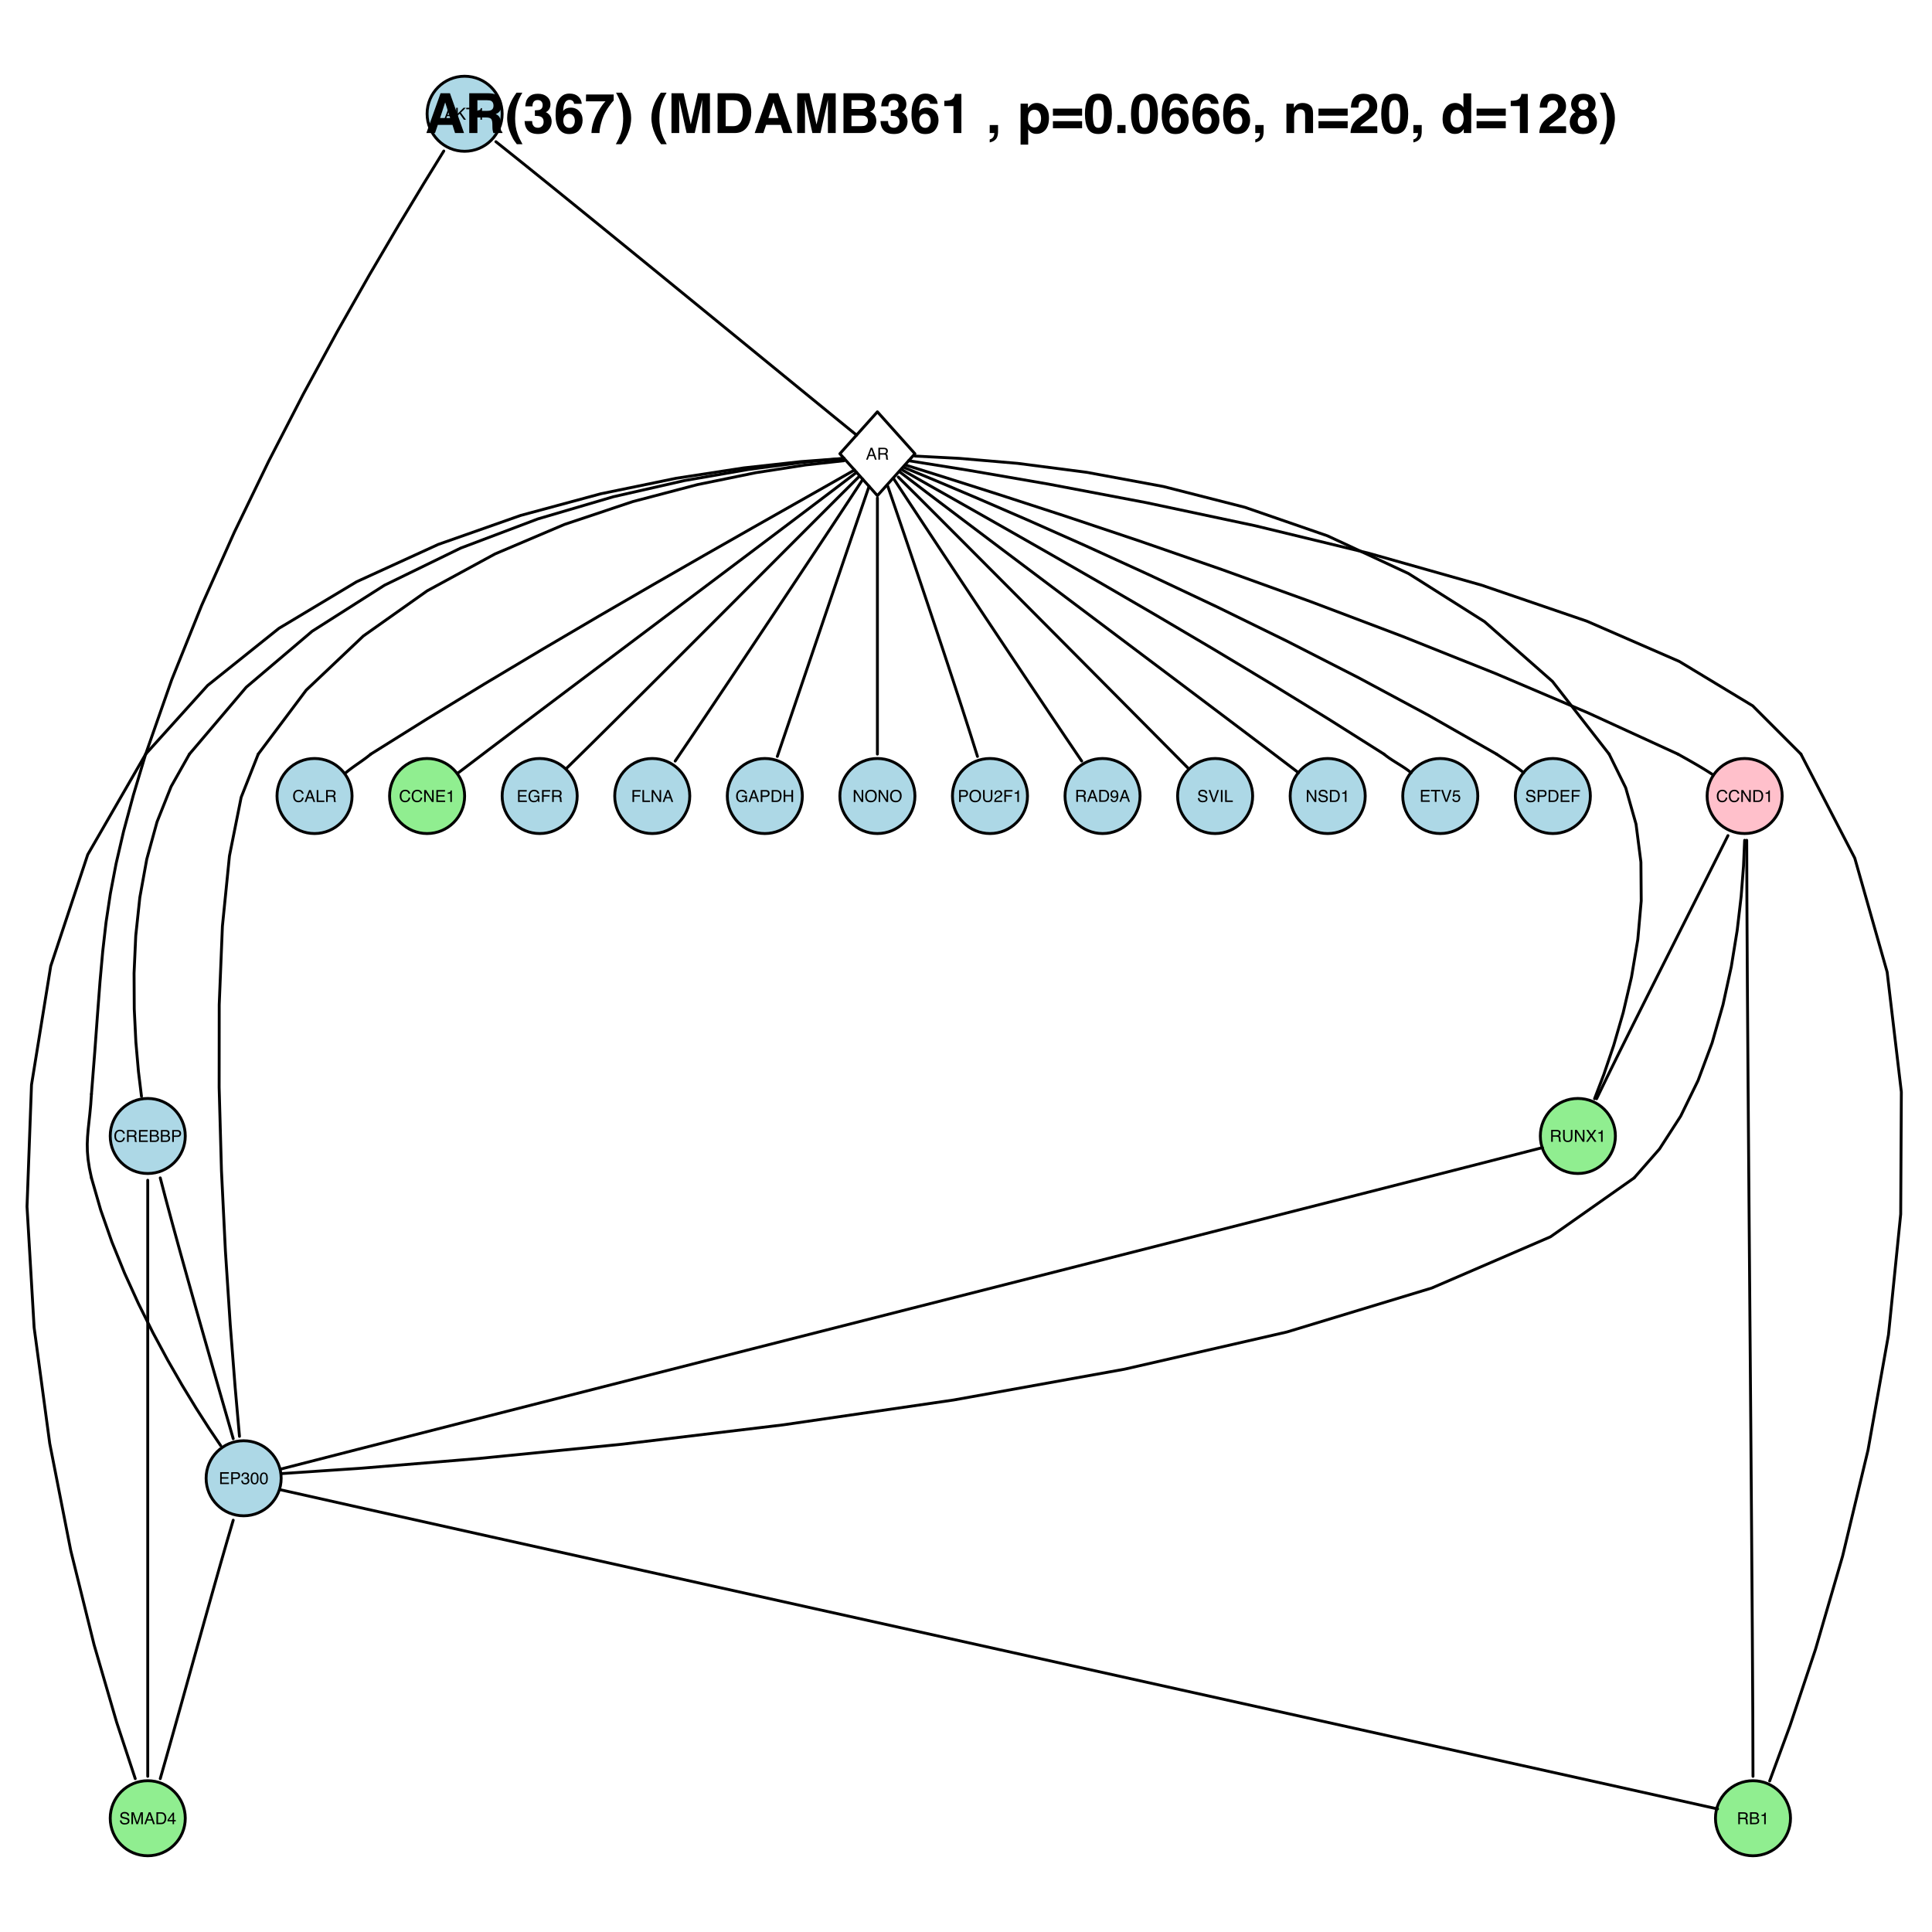 <?xml version="1.0" encoding="UTF-8"?>
<svg xmlns="http://www.w3.org/2000/svg" xmlns:xlink="http://www.w3.org/1999/xlink" width="504pt" height="504pt" viewBox="0 0 504 504" version="1.1">
<defs>
<g>
<symbol overflow="visible" id="glyph0-0">
<path style="stroke:none;" d="M 0.141 0 L 0.141 -3.109 L 2.609 -3.109 L 2.609 0 Z M 2.219 -0.391 L 2.219 -2.719 L 0.531 -2.719 L 0.531 -0.391 Z "/>
</symbol>
<symbol overflow="visible" id="glyph0-1">
<path style="stroke:none;" d="M 1.922 -1.266 L 1.453 -2.641 L 0.953 -1.266 Z M 1.234 -3.109 L 1.703 -3.109 L 2.828 0 L 2.375 0 L 2.062 -0.938 L 0.828 -0.938 L 0.5 0 L 0.062 0 Z M 1.453 -3.109 Z "/>
</symbol>
<symbol overflow="visible" id="glyph0-2">
<path style="stroke:none;" d="M 0.328 -3.109 L 0.734 -3.109 L 0.734 -1.594 L 2.25 -3.109 L 2.828 -3.109 L 1.547 -1.859 L 2.875 0 L 2.328 0 L 1.234 -1.562 L 0.734 -1.078 L 0.734 0 L 0.328 0 Z "/>
</symbol>
<symbol overflow="visible" id="glyph0-3">
<path style="stroke:none;" d="M 2.594 -3.109 L 2.594 -2.734 L 1.547 -2.734 L 1.547 0 L 1.109 0 L 1.109 -2.734 L 0.062 -2.734 L 0.062 -3.109 Z "/>
</symbol>
<symbol overflow="visible" id="glyph0-4">
<path style="stroke:none;" d="M 0.422 -2.141 L 0.422 -2.438 C 0.691 -2.457 0.879 -2.5 0.984 -2.562 C 1.098 -2.625 1.18 -2.773 1.234 -3.016 L 1.531 -3.016 L 1.531 0 L 1.125 0 L 1.125 -2.141 Z "/>
</symbol>
<symbol overflow="visible" id="glyph0-5">
<path style="stroke:none;" d="M 1.766 -1.688 C 1.961 -1.688 2.117 -1.723 2.234 -1.797 C 2.348 -1.879 2.406 -2.023 2.406 -2.234 C 2.406 -2.453 2.328 -2.602 2.172 -2.688 C 2.086 -2.727 1.973 -2.75 1.828 -2.75 L 0.797 -2.75 L 0.797 -1.688 Z M 0.375 -3.109 L 1.812 -3.109 C 2.051 -3.109 2.25 -3.07 2.406 -3 C 2.695 -2.863 2.844 -2.617 2.844 -2.266 C 2.844 -2.078 2.801 -1.926 2.719 -1.812 C 2.645 -1.695 2.539 -1.602 2.406 -1.531 C 2.52 -1.477 2.609 -1.41 2.672 -1.328 C 2.734 -1.254 2.77 -1.125 2.781 -0.938 L 2.797 -0.531 C 2.797 -0.406 2.805 -0.316 2.828 -0.266 C 2.848 -0.16 2.891 -0.094 2.953 -0.062 L 2.953 0 L 2.438 0 C 2.426 -0.031 2.414 -0.066 2.406 -0.109 C 2.395 -0.148 2.391 -0.227 2.391 -0.344 L 2.359 -0.859 C 2.348 -1.066 2.273 -1.207 2.141 -1.281 C 2.055 -1.312 1.93 -1.328 1.766 -1.328 L 0.797 -1.328 L 0.797 0 L 0.375 0 Z "/>
</symbol>
<symbol overflow="visible" id="glyph0-6">
<path style="stroke:none;" d="M 1.641 -3.188 C 2.035 -3.188 2.336 -3.082 2.547 -2.875 C 2.766 -2.664 2.891 -2.43 2.922 -2.172 L 2.5 -2.172 C 2.457 -2.367 2.363 -2.523 2.219 -2.641 C 2.082 -2.766 1.891 -2.828 1.641 -2.828 C 1.336 -2.828 1.094 -2.719 0.906 -2.5 C 0.719 -2.281 0.625 -1.953 0.625 -1.516 C 0.625 -1.148 0.707 -0.852 0.875 -0.625 C 1.039 -0.406 1.297 -0.297 1.641 -0.297 C 1.941 -0.297 2.176 -0.41 2.344 -0.641 C 2.426 -0.766 2.488 -0.93 2.531 -1.141 L 2.938 -1.141 C 2.906 -0.816 2.785 -0.539 2.578 -0.312 C 2.328 -0.051 1.992 0.078 1.578 0.078 C 1.223 0.078 0.922 -0.031 0.672 -0.25 C 0.348 -0.539 0.188 -0.984 0.188 -1.578 C 0.188 -2.035 0.305 -2.414 0.547 -2.719 C 0.816 -3.031 1.18 -3.188 1.641 -3.188 Z M 1.547 -3.188 Z "/>
</symbol>
<symbol overflow="visible" id="glyph0-7">
<path style="stroke:none;" d="M 0.328 -3.109 L 0.828 -3.109 L 2.391 -0.594 L 2.391 -3.109 L 2.797 -3.109 L 2.797 0 L 2.328 0 L 0.734 -2.516 L 0.734 0 L 0.328 0 Z M 1.531 -3.109 Z "/>
</symbol>
<symbol overflow="visible" id="glyph0-8">
<path style="stroke:none;" d="M 1.516 -0.359 C 1.66 -0.359 1.781 -0.375 1.875 -0.406 C 2.039 -0.457 2.176 -0.562 2.281 -0.719 C 2.363 -0.844 2.422 -1.004 2.453 -1.203 C 2.473 -1.316 2.484 -1.426 2.484 -1.531 C 2.484 -1.914 2.406 -2.211 2.25 -2.422 C 2.102 -2.641 1.859 -2.75 1.516 -2.75 L 0.766 -2.75 L 0.766 -0.359 Z M 0.344 -3.109 L 1.609 -3.109 C 2.035 -3.109 2.363 -2.957 2.594 -2.656 C 2.812 -2.375 2.922 -2.02 2.922 -1.594 C 2.922 -1.27 2.859 -0.973 2.734 -0.703 C 2.516 -0.234 2.141 0 1.609 0 L 0.344 0 Z "/>
</symbol>
<symbol overflow="visible" id="glyph0-9">
<path style="stroke:none;" d="M 0.328 -3.109 L 0.75 -3.109 L 0.75 -0.375 L 2.328 -0.375 L 2.328 0 L 0.328 0 Z "/>
</symbol>
<symbol overflow="visible" id="glyph0-10">
<path style="stroke:none;" d="M 0.781 -3.109 L 0.781 -1.188 C 0.781 -0.957 0.82 -0.77 0.906 -0.625 C 1.031 -0.395 1.242 -0.281 1.547 -0.281 C 1.898 -0.281 2.145 -0.406 2.281 -0.656 C 2.344 -0.781 2.375 -0.957 2.375 -1.188 L 2.375 -3.109 L 2.797 -3.109 L 2.797 -1.359 C 2.797 -0.973 2.75 -0.68 2.656 -0.484 C 2.457 -0.109 2.098 0.078 1.578 0.078 C 1.055 0.078 0.703 -0.109 0.516 -0.484 C 0.41 -0.68 0.359 -0.973 0.359 -1.359 L 0.359 -3.109 Z M 1.578 -3.109 Z "/>
</symbol>
<symbol overflow="visible" id="glyph0-11">
<path style="stroke:none;" d="M 0.594 0 L 0.094 0 L 1.203 -1.594 L 0.156 -3.109 L 0.688 -3.109 L 1.484 -1.922 L 2.266 -3.109 L 2.766 -3.109 L 1.719 -1.594 L 2.812 0 L 2.297 0 L 1.453 -1.281 Z "/>
</symbol>
<symbol overflow="visible" id="glyph0-12">
<path style="stroke:none;" d="M 0.375 -3.109 L 2.641 -3.109 L 2.641 -2.719 L 0.781 -2.719 L 0.781 -1.781 L 2.5 -1.781 L 2.5 -1.422 L 0.781 -1.422 L 0.781 -0.375 L 2.672 -0.375 L 2.672 0 L 0.375 0 Z M 1.516 -3.109 Z "/>
</symbol>
<symbol overflow="visible" id="glyph0-13">
<path style="stroke:none;" d="M 1.5 -1.797 C 1.676 -1.797 1.812 -1.816 1.906 -1.859 C 2.062 -1.941 2.141 -2.082 2.141 -2.281 C 2.141 -2.488 2.055 -2.625 1.891 -2.688 C 1.797 -2.727 1.66 -2.75 1.484 -2.75 L 0.734 -2.75 L 0.734 -1.797 Z M 1.641 -0.359 C 1.898 -0.359 2.082 -0.43 2.188 -0.578 C 2.258 -0.672 2.297 -0.785 2.297 -0.922 C 2.297 -1.148 2.191 -1.305 1.984 -1.391 C 1.879 -1.43 1.738 -1.453 1.562 -1.453 L 0.734 -1.453 L 0.734 -0.359 Z M 0.312 -3.109 L 1.656 -3.109 C 2.02 -3.109 2.273 -3 2.422 -2.781 C 2.516 -2.656 2.562 -2.504 2.562 -2.328 C 2.562 -2.141 2.504 -1.984 2.391 -1.859 C 2.336 -1.785 2.254 -1.723 2.141 -1.672 C 2.305 -1.609 2.426 -1.539 2.5 -1.469 C 2.645 -1.332 2.719 -1.145 2.719 -0.906 C 2.719 -0.707 2.656 -0.523 2.531 -0.359 C 2.344 -0.117 2.039 0 1.625 0 L 0.312 0 Z "/>
</symbol>
<symbol overflow="visible" id="glyph0-14">
<path style="stroke:none;" d="M 0.375 -3.109 L 1.766 -3.109 C 2.047 -3.109 2.27 -3.031 2.438 -2.875 C 2.602 -2.719 2.688 -2.5 2.688 -2.219 C 2.688 -1.969 2.609 -1.754 2.453 -1.578 C 2.305 -1.398 2.078 -1.312 1.766 -1.312 L 0.797 -1.312 L 0.797 0 L 0.375 0 Z M 2.266 -2.219 C 2.266 -2.445 2.18 -2.598 2.016 -2.672 C 1.922 -2.723 1.789 -2.75 1.625 -2.75 L 0.797 -2.75 L 0.797 -1.672 L 1.625 -1.672 C 1.812 -1.672 1.961 -1.707 2.078 -1.781 C 2.203 -1.863 2.266 -2.008 2.266 -2.219 Z "/>
</symbol>
<symbol overflow="visible" id="glyph0-15">
<path style="stroke:none;" d="M 1.672 -3.188 C 1.961 -3.188 2.211 -3.129 2.422 -3.016 C 2.734 -2.848 2.926 -2.566 3 -2.172 L 2.578 -2.172 C 2.523 -2.391 2.422 -2.551 2.266 -2.656 C 2.109 -2.758 1.906 -2.812 1.656 -2.812 C 1.375 -2.812 1.133 -2.703 0.938 -2.484 C 0.738 -2.273 0.641 -1.957 0.641 -1.531 C 0.641 -1.156 0.719 -0.852 0.875 -0.625 C 1.039 -0.395 1.305 -0.281 1.672 -0.281 C 1.953 -0.281 2.18 -0.359 2.359 -0.516 C 2.547 -0.68 2.645 -0.945 2.656 -1.312 L 1.688 -1.312 L 1.688 -1.656 L 3.047 -1.656 L 3.047 0 L 2.781 0 L 2.672 -0.406 C 2.523 -0.25 2.398 -0.141 2.297 -0.078 C 2.109 0.023 1.875 0.078 1.594 0.078 C 1.227 0.078 0.91 -0.039 0.641 -0.281 C 0.348 -0.57 0.203 -0.977 0.203 -1.5 C 0.203 -2.02 0.344 -2.438 0.625 -2.75 C 0.895 -3.039 1.242 -3.188 1.672 -3.188 Z M 1.609 -3.188 Z "/>
</symbol>
<symbol overflow="visible" id="glyph0-16">
<path style="stroke:none;" d="M 0.375 -3.109 L 2.516 -3.109 L 2.516 -2.719 L 0.797 -2.719 L 0.797 -1.781 L 2.312 -1.781 L 2.312 -1.406 L 0.797 -1.406 L 0.797 0 L 0.375 0 Z "/>
</symbol>
<symbol overflow="visible" id="glyph0-17">
<path style="stroke:none;" d="M 1.125 0.078 C 0.77 0.078 0.508 -0.016 0.344 -0.203 C 0.188 -0.398 0.109 -0.645 0.109 -0.938 L 0.5 -0.938 C 0.52 -0.738 0.555 -0.594 0.609 -0.5 C 0.711 -0.344 0.891 -0.266 1.141 -0.266 C 1.348 -0.266 1.508 -0.316 1.625 -0.422 C 1.75 -0.523 1.812 -0.664 1.812 -0.844 C 1.812 -1.051 1.742 -1.195 1.609 -1.281 C 1.484 -1.363 1.312 -1.406 1.094 -1.406 C 1.062 -1.406 1.031 -1.406 1 -1.406 C 0.977 -1.406 0.957 -1.398 0.938 -1.391 L 0.938 -1.734 C 0.969 -1.734 0.992 -1.727 1.016 -1.719 C 1.047 -1.719 1.078 -1.719 1.109 -1.719 C 1.254 -1.719 1.375 -1.742 1.469 -1.797 C 1.625 -1.867 1.703 -2.008 1.703 -2.219 C 1.703 -2.363 1.648 -2.477 1.547 -2.562 C 1.441 -2.645 1.316 -2.688 1.172 -2.688 C 0.922 -2.688 0.742 -2.602 0.641 -2.438 C 0.586 -2.344 0.562 -2.207 0.562 -2.031 L 0.172 -2.031 C 0.172 -2.258 0.219 -2.453 0.312 -2.609 C 0.469 -2.891 0.738 -3.031 1.125 -3.031 C 1.438 -3.031 1.676 -2.961 1.844 -2.828 C 2.02 -2.691 2.109 -2.492 2.109 -2.234 C 2.109 -2.047 2.055 -1.895 1.953 -1.781 C 1.891 -1.707 1.812 -1.648 1.719 -1.609 C 1.875 -1.566 1.992 -1.484 2.078 -1.359 C 2.172 -1.234 2.219 -1.078 2.219 -0.891 C 2.219 -0.609 2.117 -0.375 1.922 -0.188 C 1.734 -0.008 1.469 0.078 1.125 0.078 Z "/>
</symbol>
<symbol overflow="visible" id="glyph0-18">
<path style="stroke:none;" d="M 1.172 -3.031 C 1.566 -3.031 1.848 -2.867 2.016 -2.547 C 2.148 -2.297 2.219 -1.953 2.219 -1.516 C 2.219 -1.109 2.16 -0.77 2.047 -0.5 C 1.859 -0.113 1.566 0.078 1.172 0.078 C 0.805 0.078 0.535 -0.078 0.359 -0.391 C 0.211 -0.648 0.141 -1.004 0.141 -1.453 C 0.141 -1.797 0.18 -2.094 0.266 -2.344 C 0.43 -2.801 0.734 -3.031 1.172 -3.031 Z M 1.172 -0.266 C 1.367 -0.266 1.523 -0.348 1.641 -0.516 C 1.754 -0.691 1.812 -1.02 1.812 -1.5 C 1.812 -1.844 1.77 -2.125 1.688 -2.344 C 1.602 -2.57 1.438 -2.688 1.188 -2.688 C 0.969 -2.688 0.805 -2.578 0.703 -2.359 C 0.598 -2.148 0.547 -1.844 0.547 -1.438 C 0.547 -1.125 0.578 -0.875 0.641 -0.688 C 0.742 -0.406 0.922 -0.266 1.172 -0.266 Z "/>
</symbol>
<symbol overflow="visible" id="glyph0-19">
<path style="stroke:none;" d="M 0.344 -3.109 L 0.766 -3.109 L 0.766 -1.828 L 2.375 -1.828 L 2.375 -3.109 L 2.797 -3.109 L 2.797 0 L 2.375 0 L 2.375 -1.453 L 0.766 -1.453 L 0.766 0 L 0.344 0 Z "/>
</symbol>
<symbol overflow="visible" id="glyph0-20">
<path style="stroke:none;" d="M 0.609 -1 C 0.617 -0.82 0.66 -0.68 0.734 -0.578 C 0.867 -0.367 1.113 -0.266 1.469 -0.266 C 1.625 -0.266 1.766 -0.285 1.891 -0.328 C 2.148 -0.422 2.281 -0.578 2.281 -0.797 C 2.281 -0.961 2.223 -1.082 2.109 -1.156 C 2.004 -1.227 1.836 -1.289 1.609 -1.344 L 1.188 -1.438 C 0.914 -1.5 0.723 -1.566 0.609 -1.641 C 0.41 -1.773 0.312 -1.973 0.312 -2.234 C 0.312 -2.504 0.406 -2.727 0.594 -2.906 C 0.789 -3.094 1.066 -3.188 1.422 -3.188 C 1.742 -3.188 2.02 -3.109 2.25 -2.953 C 2.477 -2.797 2.594 -2.539 2.594 -2.188 L 2.203 -2.188 C 2.18 -2.352 2.133 -2.484 2.062 -2.578 C 1.938 -2.734 1.719 -2.812 1.406 -2.812 C 1.156 -2.812 0.977 -2.758 0.875 -2.656 C 0.77 -2.551 0.719 -2.43 0.719 -2.297 C 0.719 -2.148 0.781 -2.039 0.906 -1.969 C 0.988 -1.914 1.176 -1.859 1.469 -1.797 L 1.906 -1.703 C 2.113 -1.648 2.273 -1.582 2.391 -1.5 C 2.586 -1.352 2.688 -1.145 2.688 -0.875 C 2.688 -0.531 2.562 -0.281 2.312 -0.125 C 2.062 0.02 1.77 0.094 1.438 0.094 C 1.051 0.094 0.75 -0.004 0.531 -0.203 C 0.312 -0.398 0.203 -0.664 0.203 -1 Z M 1.453 -3.188 Z "/>
</symbol>
<symbol overflow="visible" id="glyph0-21">
<path style="stroke:none;" d="M 0.312 -3.109 L 0.922 -3.109 L 1.812 -0.484 L 2.703 -3.109 L 3.297 -3.109 L 3.297 0 L 2.891 0 L 2.891 -1.828 C 2.891 -1.891 2.891 -1.992 2.891 -2.141 C 2.898 -2.285 2.906 -2.445 2.906 -2.625 L 2.016 0 L 1.609 0 L 0.703 -2.625 L 0.703 -2.516 C 0.703 -2.441 0.703 -2.328 0.703 -2.172 C 0.711 -2.016 0.719 -1.898 0.719 -1.828 L 0.719 0 L 0.312 0 Z "/>
</symbol>
<symbol overflow="visible" id="glyph0-22">
<path style="stroke:none;" d="M 1.438 -1.078 L 1.438 -2.438 L 0.453 -1.078 Z M 1.438 0 L 1.438 -0.734 L 0.109 -0.734 L 0.109 -1.109 L 1.5 -3.031 L 1.812 -3.031 L 1.812 -1.078 L 2.266 -1.078 L 2.266 -0.734 L 1.812 -0.734 L 1.812 0 Z "/>
</symbol>
<symbol overflow="visible" id="glyph0-23">
<path style="stroke:none;" d="M 1.672 -3.188 C 2.211 -3.188 2.617 -3.008 2.891 -2.656 C 3.098 -2.383 3.203 -2.035 3.203 -1.609 C 3.203 -1.141 3.082 -0.754 2.844 -0.453 C 2.562 -0.086 2.164 0.094 1.656 0.094 C 1.176 0.094 0.801 -0.062 0.531 -0.375 C 0.289 -0.688 0.172 -1.07 0.172 -1.531 C 0.172 -1.957 0.273 -2.316 0.484 -2.609 C 0.754 -2.992 1.148 -3.188 1.672 -3.188 Z M 1.719 -0.281 C 2.082 -0.281 2.348 -0.41 2.516 -0.672 C 2.68 -0.941 2.766 -1.25 2.766 -1.594 C 2.766 -1.957 2.664 -2.25 2.469 -2.469 C 2.281 -2.695 2.02 -2.812 1.688 -2.812 C 1.375 -2.812 1.113 -2.703 0.906 -2.484 C 0.707 -2.266 0.609 -1.941 0.609 -1.516 C 0.609 -1.172 0.691 -0.879 0.859 -0.641 C 1.035 -0.398 1.32 -0.281 1.719 -0.281 Z M 1.688 -3.188 Z "/>
</symbol>
<symbol overflow="visible" id="glyph0-24">
<path style="stroke:none;" d="M 0.141 0 C 0.148 -0.258 0.203 -0.484 0.297 -0.672 C 0.391 -0.867 0.57 -1.047 0.844 -1.203 L 1.25 -1.438 C 1.438 -1.539 1.566 -1.633 1.641 -1.719 C 1.754 -1.832 1.812 -1.961 1.812 -2.109 C 1.812 -2.285 1.754 -2.426 1.641 -2.531 C 1.535 -2.633 1.395 -2.688 1.219 -2.688 C 0.957 -2.688 0.781 -2.586 0.688 -2.391 C 0.633 -2.285 0.602 -2.141 0.594 -1.953 L 0.203 -1.953 C 0.211 -2.211 0.266 -2.426 0.359 -2.594 C 0.523 -2.883 0.816 -3.031 1.234 -3.031 C 1.578 -3.031 1.828 -2.938 1.984 -2.75 C 2.148 -2.562 2.234 -2.352 2.234 -2.125 C 2.234 -1.883 2.145 -1.68 1.969 -1.516 C 1.875 -1.41 1.695 -1.285 1.438 -1.141 L 1.156 -0.984 C 1.008 -0.91 0.898 -0.836 0.828 -0.766 C 0.68 -0.641 0.594 -0.504 0.562 -0.359 L 2.219 -0.359 L 2.219 0 Z "/>
</symbol>
<symbol overflow="visible" id="glyph0-25">
<path style="stroke:none;" d="M 0.578 -0.734 C 0.586 -0.523 0.664 -0.379 0.812 -0.297 C 0.895 -0.254 0.984 -0.234 1.078 -0.234 C 1.266 -0.234 1.422 -0.305 1.547 -0.453 C 1.672 -0.609 1.758 -0.914 1.812 -1.375 C 1.727 -1.25 1.625 -1.156 1.5 -1.094 C 1.375 -1.039 1.238 -1.016 1.094 -1.016 C 0.801 -1.016 0.57 -1.102 0.406 -1.281 C 0.238 -1.469 0.156 -1.707 0.156 -2 C 0.156 -2.27 0.238 -2.508 0.406 -2.719 C 0.57 -2.926 0.816 -3.031 1.141 -3.031 C 1.586 -3.031 1.895 -2.832 2.062 -2.438 C 2.156 -2.219 2.203 -1.941 2.203 -1.609 C 2.203 -1.242 2.145 -0.914 2.031 -0.625 C 1.844 -0.156 1.531 0.078 1.094 0.078 C 0.801 0.078 0.578 0.004 0.422 -0.141 C 0.266 -0.297 0.188 -0.492 0.188 -0.734 Z M 1.156 -1.359 C 1.301 -1.359 1.438 -1.406 1.562 -1.5 C 1.688 -1.602 1.75 -1.773 1.75 -2.016 C 1.75 -2.242 1.691 -2.41 1.578 -2.516 C 1.473 -2.629 1.332 -2.688 1.156 -2.688 C 0.969 -2.688 0.816 -2.625 0.703 -2.5 C 0.598 -2.375 0.547 -2.207 0.547 -2 C 0.547 -1.801 0.594 -1.645 0.688 -1.531 C 0.789 -1.414 0.945 -1.359 1.156 -1.359 Z "/>
</symbol>
<symbol overflow="visible" id="glyph0-26">
<path style="stroke:none;" d="M 0.578 -3.109 L 1.469 -0.453 L 2.344 -3.109 L 2.812 -3.109 L 1.688 0 L 1.234 0 L 0.109 -3.109 Z "/>
</symbol>
<symbol overflow="visible" id="glyph0-27">
<path style="stroke:none;" d="M 0.422 -3.109 L 0.844 -3.109 L 0.844 0 L 0.422 0 Z "/>
</symbol>
<symbol overflow="visible" id="glyph0-28">
<path style="stroke:none;" d="M 0.531 -0.766 C 0.562 -0.555 0.664 -0.41 0.844 -0.328 C 0.926 -0.285 1.031 -0.266 1.156 -0.266 C 1.375 -0.266 1.535 -0.332 1.641 -0.469 C 1.754 -0.613 1.812 -0.773 1.812 -0.953 C 1.812 -1.16 1.742 -1.32 1.609 -1.438 C 1.484 -1.551 1.332 -1.609 1.156 -1.609 C 1.02 -1.609 0.906 -1.582 0.812 -1.531 C 0.719 -1.488 0.641 -1.422 0.578 -1.328 L 0.25 -1.344 L 0.484 -2.969 L 2.047 -2.969 L 2.047 -2.609 L 0.766 -2.609 L 0.641 -1.766 C 0.703 -1.816 0.77 -1.859 0.844 -1.891 C 0.945 -1.93 1.078 -1.953 1.234 -1.953 C 1.504 -1.953 1.734 -1.863 1.922 -1.688 C 2.117 -1.508 2.219 -1.285 2.219 -1.016 C 2.219 -0.723 2.129 -0.469 1.953 -0.25 C 1.773 -0.031 1.492 0.078 1.109 0.078 C 0.859 0.078 0.641 0.008 0.453 -0.125 C 0.266 -0.27 0.16 -0.484 0.141 -0.766 Z "/>
</symbol>
<symbol overflow="visible" id="glyph1-0">
<path style="stroke:none;" d="M 1.078 0 L 1.078 -10.375 L 9.438 -10.375 L 9.438 0 Z M 8.141 -1.297 L 8.141 -9.078 L 2.375 -9.078 L 2.375 -1.297 Z "/>
</symbol>
<symbol overflow="visible" id="glyph1-1">
<path style="stroke:none;" d="M 3.938 -3.922 L 6.562 -3.922 L 5.266 -8 Z M 4.062 -10.375 L 6.516 -10.375 L 10.188 0 L 7.844 0 L 7.172 -2.125 L 3.344 -2.125 L 2.625 0 L 0.359 0 Z M 5.281 -10.375 Z "/>
</symbol>
<symbol overflow="visible" id="glyph1-2">
<path style="stroke:none;" d="M 3.266 -8.562 L 3.266 -5.781 L 5.719 -5.781 C 6.207 -5.781 6.57 -5.836 6.812 -5.953 C 7.25 -6.148 7.469 -6.539 7.469 -7.125 C 7.469 -7.75 7.258 -8.172 6.844 -8.391 C 6.602 -8.504 6.25 -8.562 5.781 -8.562 Z M 6.234 -10.375 C 6.961 -10.352 7.52 -10.258 7.906 -10.094 C 8.301 -9.938 8.633 -9.695 8.906 -9.375 C 9.133 -9.113 9.312 -8.82 9.438 -8.5 C 9.57 -8.188 9.641 -7.828 9.641 -7.422 C 9.641 -6.922 9.516 -6.43 9.266 -5.953 C 9.016 -5.484 8.602 -5.148 8.031 -4.953 C 8.508 -4.754 8.848 -4.477 9.047 -4.125 C 9.242 -3.781 9.344 -3.242 9.344 -2.516 L 9.344 -1.812 C 9.344 -1.344 9.363 -1.02 9.406 -0.844 C 9.457 -0.582 9.586 -0.391 9.797 -0.266 L 9.797 0 L 7.422 0 C 7.348 -0.227 7.301 -0.414 7.281 -0.562 C 7.219 -0.844 7.188 -1.141 7.188 -1.453 L 7.172 -2.406 C 7.16 -3.07 7.035 -3.516 6.797 -3.734 C 6.566 -3.953 6.133 -4.062 5.5 -4.062 L 3.266 -4.062 L 3.266 0 L 1.141 0 L 1.141 -10.375 Z "/>
</symbol>
<symbol overflow="visible" id="glyph1-3">
<path style="stroke:none;" d="M 1.453 -7.75 C 1.816 -8.613 2.359 -9.539 3.078 -10.531 L 4.594 -10.531 L 4.156 -9.75 C 3.562 -8.664 3.148 -7.531 2.922 -6.344 C 2.773 -5.562 2.703 -4.711 2.703 -3.797 C 2.703 -2.359 2.91 -1.039 3.328 0.156 C 3.566 0.875 4 1.789 4.625 2.906 L 3.141 2.906 L 2.641 2.219 C 2.316 1.812 1.973 1.195 1.609 0.375 C 0.953 -1.082 0.625 -2.516 0.625 -3.922 C 0.625 -5.211 0.898 -6.488 1.453 -7.75 Z "/>
</symbol>
<symbol overflow="visible" id="glyph1-4">
<path style="stroke:none;" d="M 2.344 -3.125 C 2.344 -2.719 2.41 -2.383 2.547 -2.125 C 2.785 -1.625 3.227 -1.375 3.875 -1.375 C 4.27 -1.375 4.613 -1.508 4.906 -1.781 C 5.195 -2.051 5.344 -2.441 5.344 -2.953 C 5.344 -3.617 5.07 -4.066 4.531 -4.297 C 4.219 -4.422 3.727 -4.484 3.062 -4.484 L 3.062 -5.922 C 3.719 -5.93 4.176 -5.992 4.438 -6.109 C 4.875 -6.305 5.094 -6.703 5.094 -7.297 C 5.094 -7.691 4.977 -8.008 4.75 -8.25 C 4.531 -8.488 4.211 -8.609 3.797 -8.609 C 3.328 -8.609 2.977 -8.457 2.75 -8.156 C 2.531 -7.863 2.426 -7.469 2.438 -6.969 L 0.562 -6.969 C 0.582 -7.469 0.672 -7.945 0.828 -8.406 C 0.984 -8.801 1.238 -9.172 1.594 -9.516 C 1.852 -9.754 2.164 -9.938 2.531 -10.062 C 2.895 -10.188 3.336 -10.25 3.859 -10.25 C 4.836 -10.25 5.625 -9.992 6.219 -9.484 C 6.82 -8.984 7.125 -8.312 7.125 -7.469 C 7.125 -6.863 6.941 -6.352 6.578 -5.938 C 6.359 -5.688 6.125 -5.516 5.875 -5.422 C 6.062 -5.422 6.328 -5.258 6.672 -4.938 C 7.18 -4.469 7.438 -3.82 7.438 -3 C 7.438 -2.133 7.133 -1.375 6.531 -0.719 C 5.938 -0.07 5.055 0.25 3.891 0.25 C 2.441 0.25 1.438 -0.219 0.875 -1.156 C 0.57 -1.656 0.406 -2.312 0.375 -3.125 Z "/>
</symbol>
<symbol overflow="visible" id="glyph1-5">
<path style="stroke:none;" d="M 2.469 -3.234 C 2.469 -2.68 2.613 -2.227 2.906 -1.875 C 3.195 -1.531 3.57 -1.359 4.031 -1.359 C 4.477 -1.359 4.828 -1.523 5.078 -1.859 C 5.336 -2.203 5.469 -2.641 5.469 -3.172 C 5.469 -3.766 5.32 -4.219 5.031 -4.531 C 4.738 -4.852 4.379 -5.016 3.953 -5.016 C 3.617 -5.016 3.316 -4.91 3.047 -4.703 C 2.66 -4.398 2.469 -3.91 2.469 -3.234 Z M 5.281 -7.625 C 5.281 -7.789 5.219 -7.973 5.094 -8.172 C 4.875 -8.492 4.547 -8.656 4.109 -8.656 C 3.461 -8.656 3 -8.289 2.719 -7.562 C 2.57 -7.156 2.469 -6.555 2.406 -5.766 C 2.656 -6.066 2.941 -6.285 3.266 -6.422 C 3.598 -6.555 3.977 -6.625 4.406 -6.625 C 5.312 -6.625 6.051 -6.316 6.625 -5.703 C 7.207 -5.086 7.5 -4.301 7.5 -3.344 C 7.5 -2.383 7.211 -1.539 6.641 -0.812 C 6.078 -0.094 5.195 0.266 4 0.266 C 2.719 0.266 1.77 -0.27 1.156 -1.344 C 0.688 -2.188 0.453 -3.27 0.453 -4.594 C 0.453 -5.375 0.484 -6.008 0.547 -6.5 C 0.66 -7.363 0.891 -8.082 1.234 -8.656 C 1.523 -9.145 1.906 -9.539 2.375 -9.844 C 2.844 -10.145 3.406 -10.297 4.062 -10.297 C 5.008 -10.297 5.766 -10.051 6.328 -9.562 C 6.891 -9.082 7.207 -8.438 7.281 -7.625 Z "/>
</symbol>
<symbol overflow="visible" id="glyph1-6">
<path style="stroke:none;" d="M 7.594 -8.5 C 7.289 -8.195 6.875 -7.664 6.344 -6.906 C 5.812 -6.156 5.363 -5.379 5 -4.578 C 4.719 -3.941 4.461 -3.164 4.234 -2.25 C 4.004 -1.332 3.891 -0.582 3.891 0 L 1.797 0 C 1.859 -1.832 2.461 -3.734 3.609 -5.703 C 4.336 -6.93 4.953 -7.785 5.453 -8.266 L 0.359 -8.266 L 0.391 -10.062 L 7.594 -10.062 Z "/>
</symbol>
<symbol overflow="visible" id="glyph1-7">
<path style="stroke:none;" d="M 1.688 -10.531 C 2.406 -9.539 2.945 -8.613 3.312 -7.75 C 3.863 -6.488 4.141 -5.211 4.141 -3.922 C 4.141 -2.516 3.816 -1.082 3.172 0.375 C 2.797 1.195 2.445 1.812 2.125 2.219 L 1.625 2.906 L 0.141 2.906 C 0.766 1.789 1.195 0.875 1.438 0.156 C 1.852 -1.039 2.062 -2.359 2.062 -3.797 C 2.062 -4.711 1.988 -5.562 1.844 -6.344 C 1.613 -7.531 1.203 -8.664 0.609 -9.75 L 0.188 -10.531 Z "/>
</symbol>
<symbol overflow="visible" id="glyph1-8">
<path style="stroke:none;" d=""/>
</symbol>
<symbol overflow="visible" id="glyph1-9">
<path style="stroke:none;" d="M 7.969 -10.375 L 11.094 -10.375 L 11.094 0 L 9.062 0 L 9.062 -7.016 C 9.062 -7.211 9.062 -7.492 9.062 -7.859 C 9.07 -8.223 9.078 -8.504 9.078 -8.703 L 7.125 0 L 5.016 0 L 3.062 -8.703 C 3.062 -8.504 3.062 -8.223 3.062 -7.859 C 3.07 -7.492 3.078 -7.211 3.078 -7.016 L 3.078 0 L 1.062 0 L 1.062 -10.375 L 4.219 -10.375 L 6.094 -2.219 Z "/>
</symbol>
<symbol overflow="visible" id="glyph1-10">
<path style="stroke:none;" d="M 3.203 -8.562 L 3.203 -1.797 L 5.203 -1.797 C 6.223 -1.797 6.938 -2.301 7.344 -3.312 C 7.562 -3.863 7.672 -4.523 7.672 -5.297 C 7.672 -6.348 7.504 -7.156 7.172 -7.719 C 6.836 -8.281 6.18 -8.562 5.203 -8.562 Z M 5.562 -10.375 C 6.207 -10.363 6.742 -10.285 7.172 -10.141 C 7.898 -9.898 8.488 -9.461 8.938 -8.828 C 9.289 -8.305 9.535 -7.742 9.672 -7.141 C 9.805 -6.547 9.875 -5.977 9.875 -5.438 C 9.875 -4.062 9.598 -2.895 9.047 -1.938 C 8.285 -0.645 7.125 0 5.562 0 L 1.094 0 L 1.094 -10.375 Z "/>
</symbol>
<symbol overflow="visible" id="glyph1-11">
<path style="stroke:none;" d="M 3.203 -8.562 L 3.203 -6.281 L 5.75 -6.281 C 6.195 -6.281 6.562 -6.363 6.844 -6.531 C 7.133 -6.707 7.281 -7.016 7.281 -7.453 C 7.281 -7.93 7.094 -8.25 6.719 -8.406 C 6.395 -8.508 5.984 -8.562 5.484 -8.562 Z M 3.203 -4.562 L 3.203 -1.797 L 5.75 -1.797 C 6.195 -1.797 6.551 -1.859 6.812 -1.984 C 7.27 -2.211 7.5 -2.645 7.5 -3.281 C 7.5 -3.82 7.273 -4.191 6.828 -4.391 C 6.578 -4.504 6.227 -4.562 5.781 -4.562 Z M 6.172 -10.375 C 7.441 -10.352 8.344 -9.984 8.875 -9.266 C 9.188 -8.828 9.344 -8.301 9.344 -7.688 C 9.344 -7.051 9.188 -6.539 8.875 -6.156 C 8.695 -5.938 8.43 -5.738 8.078 -5.562 C 8.609 -5.375 9.008 -5.07 9.281 -4.656 C 9.551 -4.238 9.688 -3.727 9.688 -3.125 C 9.688 -2.508 9.531 -1.961 9.219 -1.484 C 9.02 -1.148 8.773 -0.875 8.484 -0.656 C 8.148 -0.406 7.754 -0.234 7.297 -0.141 C 6.848 -0.047 6.359 0 5.828 0 L 1.125 0 L 1.125 -10.375 Z "/>
</symbol>
<symbol overflow="visible" id="glyph1-12">
<path style="stroke:none;" d="M 1 -7.031 L 1 -8.406 C 1.633 -8.426 2.078 -8.469 2.328 -8.531 C 2.734 -8.613 3.062 -8.789 3.312 -9.062 C 3.488 -9.238 3.617 -9.484 3.703 -9.797 C 3.754 -9.973 3.781 -10.109 3.781 -10.203 L 5.453 -10.203 L 5.453 0 L 3.391 0 L 3.391 -7.031 Z "/>
</symbol>
<symbol overflow="visible" id="glyph1-13">
<path style="stroke:none;" d="M 0.828 1.672 C 1.234 1.555 1.531 1.363 1.719 1.094 C 1.906 0.832 2.016 0.469 2.047 0 L 0.828 0 L 0.828 -2.094 L 3 -2.094 L 3 -0.281 C 3 0.039 2.957 0.375 2.875 0.719 C 2.789 1.062 2.633 1.363 2.406 1.625 C 2.156 1.895 1.859 2.098 1.516 2.234 C 1.18 2.367 0.953 2.438 0.828 2.438 Z "/>
</symbol>
<symbol overflow="visible" id="glyph1-14">
<path style="stroke:none;" d="M 6.219 -3.828 C 6.219 -4.422 6.082 -4.941 5.812 -5.391 C 5.539 -5.848 5.102 -6.078 4.5 -6.078 C 3.77 -6.078 3.27 -5.734 3 -5.047 C 2.863 -4.68 2.797 -4.219 2.797 -3.656 C 2.797 -2.77 3.031 -2.145 3.5 -1.781 C 3.781 -1.57 4.113 -1.469 4.5 -1.469 C 5.062 -1.469 5.488 -1.68 5.781 -2.109 C 6.07 -2.535 6.219 -3.109 6.219 -3.828 Z M 5.078 -7.844 C 5.973 -7.844 6.727 -7.508 7.344 -6.844 C 7.969 -6.188 8.281 -5.219 8.281 -3.938 C 8.281 -2.582 7.977 -1.551 7.375 -0.844 C 6.77 -0.133 5.988 0.219 5.031 0.219 C 4.414 0.219 3.91 0.066 3.516 -0.234 C 3.285 -0.41 3.066 -0.66 2.859 -0.984 L 2.859 3.016 L 0.875 3.016 L 0.875 -7.672 L 2.797 -7.672 L 2.797 -6.531 C 3.016 -6.863 3.242 -7.129 3.484 -7.328 C 3.93 -7.672 4.461 -7.844 5.078 -7.844 Z "/>
</symbol>
<symbol overflow="visible" id="glyph1-15">
<path style="stroke:none;" d="M 8.125 -6.375 L 8.125 -4.531 L 0.516 -4.531 L 0.516 -6.375 Z M 8.125 -3.094 L 8.125 -1.25 L 0.516 -1.25 L 0.516 -3.094 Z "/>
</symbol>
<symbol overflow="visible" id="glyph1-16">
<path style="stroke:none;" d="M 2.5 -5 C 2.5 -3.832 2.594 -2.938 2.781 -2.312 C 2.977 -1.688 3.375 -1.375 3.969 -1.375 C 4.562 -1.375 4.953 -1.688 5.141 -2.312 C 5.328 -2.938 5.422 -3.832 5.422 -5 C 5.422 -6.227 5.328 -7.133 5.141 -7.719 C 4.953 -8.312 4.562 -8.609 3.969 -8.609 C 3.375 -8.609 2.977 -8.312 2.781 -7.719 C 2.594 -7.133 2.5 -6.227 2.5 -5 Z M 3.969 -10.266 C 5.27 -10.266 6.18 -9.805 6.703 -8.891 C 7.223 -7.984 7.484 -6.688 7.484 -5 C 7.484 -3.312 7.223 -2.016 6.703 -1.109 C 6.18 -0.203 5.27 0.25 3.969 0.25 C 2.664 0.25 1.754 -0.203 1.234 -1.109 C 0.711 -2.016 0.453 -3.312 0.453 -5 C 0.453 -6.688 0.711 -7.984 1.234 -8.891 C 1.754 -9.805 2.664 -10.266 3.969 -10.266 Z "/>
</symbol>
<symbol overflow="visible" id="glyph1-17">
<path style="stroke:none;" d="M 0.906 -2.094 L 3.031 -2.094 L 3.031 0 L 0.906 0 Z "/>
</symbol>
<symbol overflow="visible" id="glyph1-18">
<path style="stroke:none;" d="M 5.188 -7.844 C 5.977 -7.844 6.625 -7.633 7.125 -7.219 C 7.633 -6.812 7.891 -6.125 7.891 -5.156 L 7.891 0 L 5.828 0 L 5.828 -4.656 C 5.828 -5.062 5.773 -5.375 5.672 -5.594 C 5.473 -5.988 5.098 -6.188 4.547 -6.188 C 3.867 -6.188 3.398 -5.895 3.141 -5.312 C 3.016 -5.008 2.953 -4.625 2.953 -4.156 L 2.953 0 L 0.953 0 L 0.953 -7.656 L 2.891 -7.656 L 2.891 -6.531 C 3.141 -6.926 3.379 -7.211 3.609 -7.391 C 4.023 -7.691 4.551 -7.844 5.188 -7.844 Z M 4.453 -7.875 Z "/>
</symbol>
<symbol overflow="visible" id="glyph1-19">
<path style="stroke:none;" d="M 0.453 0 C 0.473 -0.727 0.629 -1.395 0.922 -2 C 1.203 -2.688 1.879 -3.41 2.953 -4.172 C 3.867 -4.828 4.461 -5.297 4.734 -5.578 C 5.148 -6.023 5.359 -6.516 5.359 -7.047 C 5.359 -7.484 5.238 -7.844 5 -8.125 C 4.77 -8.406 4.43 -8.547 3.984 -8.547 C 3.367 -8.547 2.953 -8.32 2.734 -7.875 C 2.609 -7.613 2.535 -7.195 2.516 -6.625 L 0.562 -6.625 C 0.594 -7.488 0.75 -8.188 1.031 -8.719 C 1.57 -9.738 2.523 -10.25 3.891 -10.25 C 4.961 -10.25 5.816 -9.945 6.453 -9.344 C 7.098 -8.75 7.422 -7.961 7.422 -6.984 C 7.422 -6.223 7.191 -5.551 6.734 -4.969 C 6.441 -4.57 5.957 -4.141 5.281 -3.672 L 4.484 -3.094 C 3.984 -2.738 3.641 -2.477 3.453 -2.312 C 3.266 -2.156 3.109 -1.973 2.984 -1.766 L 7.438 -1.766 L 7.438 0 Z "/>
</symbol>
<symbol overflow="visible" id="glyph1-20">
<path style="stroke:none;" d="M 3.766 -7.844 C 4.223 -7.844 4.633 -7.738 5 -7.531 C 5.363 -7.332 5.656 -7.055 5.875 -6.703 L 5.875 -10.359 L 7.906 -10.359 L 7.906 0 L 5.969 0 L 5.969 -1.062 C 5.676 -0.602 5.348 -0.27 4.984 -0.062 C 4.617 0.133 4.164 0.234 3.625 0.234 C 2.727 0.234 1.973 -0.125 1.359 -0.844 C 0.742 -1.57 0.438 -2.504 0.438 -3.641 C 0.438 -4.941 0.738 -5.969 1.344 -6.719 C 1.945 -7.469 2.754 -7.844 3.766 -7.844 Z M 4.203 -1.453 C 4.766 -1.453 5.191 -1.66 5.484 -2.078 C 5.785 -2.504 5.938 -3.051 5.938 -3.719 C 5.938 -4.656 5.695 -5.328 5.219 -5.734 C 4.938 -5.973 4.602 -6.094 4.219 -6.094 C 3.625 -6.094 3.191 -5.867 2.922 -5.422 C 2.648 -4.984 2.516 -4.438 2.516 -3.781 C 2.516 -3.07 2.648 -2.504 2.922 -2.078 C 3.203 -1.66 3.629 -1.453 4.203 -1.453 Z "/>
</symbol>
<symbol overflow="visible" id="glyph1-21">
<path style="stroke:none;" d="M 2.469 -2.969 C 2.469 -2.457 2.598 -2.062 2.859 -1.781 C 3.117 -1.508 3.477 -1.375 3.938 -1.375 C 4.395 -1.375 4.754 -1.508 5.016 -1.781 C 5.273 -2.062 5.406 -2.457 5.406 -2.969 C 5.406 -3.488 5.27 -3.879 5 -4.141 C 4.738 -4.41 4.383 -4.547 3.938 -4.547 C 3.477 -4.547 3.117 -4.41 2.859 -4.141 C 2.598 -3.879 2.469 -3.488 2.469 -2.969 Z M 0.375 -2.828 C 0.375 -3.398 0.504 -3.914 0.766 -4.375 C 1.023 -4.844 1.406 -5.195 1.906 -5.438 C 1.414 -5.758 1.098 -6.109 0.953 -6.484 C 0.805 -6.867 0.734 -7.227 0.734 -7.562 C 0.734 -8.312 1.008 -8.945 1.562 -9.469 C 2.125 -9.988 2.914 -10.25 3.938 -10.25 C 4.945 -10.25 5.727 -9.988 6.281 -9.469 C 6.844 -8.945 7.125 -8.312 7.125 -7.562 C 7.125 -7.227 7.051 -6.867 6.906 -6.484 C 6.758 -6.109 6.441 -5.781 5.953 -5.5 C 6.453 -5.219 6.828 -4.844 7.078 -4.375 C 7.336 -3.914 7.469 -3.398 7.469 -2.828 C 7.469 -1.973 7.148 -1.242 6.516 -0.641 C 5.879 -0.035 4.988 0.266 3.844 0.266 C 2.707 0.266 1.844 -0.035 1.25 -0.641 C 0.664 -1.242 0.375 -1.973 0.375 -2.828 Z M 2.641 -7.344 C 2.641 -6.969 2.754 -6.66 2.984 -6.422 C 3.211 -6.191 3.531 -6.078 3.938 -6.078 C 4.344 -6.078 4.656 -6.191 4.875 -6.422 C 5.102 -6.66 5.219 -6.969 5.219 -7.344 C 5.219 -7.75 5.102 -8.062 4.875 -8.281 C 4.656 -8.508 4.344 -8.625 3.938 -8.625 C 3.531 -8.625 3.211 -8.508 2.984 -8.281 C 2.754 -8.062 2.641 -7.75 2.641 -7.344 Z "/>
</symbol>
</g>
</defs>
<g id="surface25128">
<rect x="0" y="0" width="504" height="504" style="fill:rgb(100%,100%,100%);fill-opacity:1;stroke:none;"/>
<path style="fill-rule:nonzero;fill:rgb(67.843%,84.706%,90.196%);fill-opacity:1;stroke-width:0.75;stroke-linecap:round;stroke-linejoin:round;stroke:rgb(0%,0%,0%);stroke-opacity:1;stroke-miterlimit:10;" d="M 130.996 29.676 C 130.996 35.082 126.613 39.465 121.207 39.465 C 115.801 39.465 111.418 35.082 111.418 29.676 C 111.418 24.27 115.801 19.887 121.207 19.887 C 126.613 19.887 130.996 24.27 130.996 29.676 "/>
<path style="fill-rule:nonzero;fill:rgb(100%,75.294%,79.608%);fill-opacity:1;stroke-width:0.75;stroke-linecap:round;stroke-linejoin:round;stroke:rgb(0%,0%,0%);stroke-opacity:1;stroke-miterlimit:10;" d="M 464.914 207.656 C 464.914 213.062 460.531 217.445 455.125 217.445 C 449.719 217.445 445.336 213.062 445.336 207.656 C 445.336 202.25 449.719 197.867 455.125 197.867 C 460.531 197.867 464.914 202.25 464.914 207.656 "/>
<path style="fill-rule:nonzero;fill:rgb(67.843%,84.706%,90.196%);fill-opacity:1;stroke-width:0.75;stroke-linecap:round;stroke-linejoin:round;stroke:rgb(0%,0%,0%);stroke-opacity:1;stroke-miterlimit:10;" d="M 91.84 207.656 C 91.84 213.062 87.457 217.445 82.051 217.445 C 76.645 217.445 72.262 213.062 72.262 207.656 C 72.262 202.25 76.645 197.867 82.051 197.867 C 87.457 197.867 91.84 202.25 91.84 207.656 "/>
<path style="fill-rule:nonzero;fill:rgb(56.471%,93.333%,56.471%);fill-opacity:1;stroke-width:0.75;stroke-linecap:round;stroke-linejoin:round;stroke:rgb(0%,0%,0%);stroke-opacity:1;stroke-miterlimit:10;" d="M 421.406 296.344 C 421.406 301.75 417.023 306.133 411.617 306.133 C 406.211 306.133 401.828 301.75 401.828 296.344 C 401.828 290.938 406.211 286.555 411.617 286.555 C 417.023 286.555 421.406 290.938 421.406 296.344 "/>
<path style="fill-rule:nonzero;fill:rgb(56.471%,93.333%,56.471%);fill-opacity:1;stroke-width:0.75;stroke-linecap:round;stroke-linejoin:round;stroke:rgb(0%,0%,0%);stroke-opacity:1;stroke-miterlimit:10;" d="M 121.207 207.656 C 121.207 213.062 116.824 217.445 111.418 217.445 C 106.012 217.445 101.629 213.062 101.629 207.656 C 101.629 202.25 106.012 197.867 111.418 197.867 C 116.824 197.867 121.207 202.25 121.207 207.656 "/>
<path style="fill-rule:nonzero;fill:rgb(67.843%,84.706%,90.196%);fill-opacity:1;stroke-width:0.75;stroke-linecap:round;stroke-linejoin:round;stroke:rgb(0%,0%,0%);stroke-opacity:1;stroke-miterlimit:10;" d="M 48.332 296.344 C 48.332 301.75 43.949 306.133 38.543 306.133 C 33.137 306.133 28.754 301.75 28.754 296.344 C 28.754 290.938 33.137 286.555 38.543 286.555 C 43.949 286.555 48.332 290.938 48.332 296.344 "/>
<path style="fill-rule:nonzero;fill:rgb(67.843%,84.706%,90.196%);fill-opacity:1;stroke-width:0.75;stroke-linecap:round;stroke-linejoin:round;stroke:rgb(0%,0%,0%);stroke-opacity:1;stroke-miterlimit:10;" d="M 150.574 207.656 C 150.574 213.062 146.191 217.445 140.785 217.445 C 135.379 217.445 130.996 213.062 130.996 207.656 C 130.996 202.25 135.379 197.867 140.785 197.867 C 146.191 197.867 150.574 202.25 150.574 207.656 "/>
<path style="fill-rule:nonzero;fill:rgb(67.843%,84.706%,90.196%);fill-opacity:1;stroke-width:0.75;stroke-linecap:round;stroke-linejoin:round;stroke:rgb(0%,0%,0%);stroke-opacity:1;stroke-miterlimit:10;" d="M 73.348 385.637 C 73.348 391.043 68.965 395.426 63.559 395.426 C 58.152 395.426 53.77 391.043 53.77 385.637 C 53.77 380.23 58.152 375.848 63.559 375.848 C 68.965 375.848 73.348 380.23 73.348 385.637 "/>
<path style="fill-rule:nonzero;fill:rgb(67.843%,84.706%,90.196%);fill-opacity:1;stroke-width:0.75;stroke-linecap:round;stroke-linejoin:round;stroke:rgb(0%,0%,0%);stroke-opacity:1;stroke-miterlimit:10;" d="M 179.941 207.656 C 179.941 213.062 175.559 217.445 170.152 217.445 C 164.746 217.445 160.363 213.062 160.363 207.656 C 160.363 202.25 164.746 197.867 170.152 197.867 C 175.559 197.867 179.941 202.25 179.941 207.656 "/>
<path style="fill-rule:nonzero;fill:rgb(67.843%,84.706%,90.196%);fill-opacity:1;stroke-width:0.75;stroke-linecap:round;stroke-linejoin:round;stroke:rgb(0%,0%,0%);stroke-opacity:1;stroke-miterlimit:10;" d="M 209.309 207.656 C 209.309 213.062 204.926 217.445 199.52 217.445 C 194.113 217.445 189.73 213.062 189.73 207.656 C 189.73 202.25 194.113 197.867 199.52 197.867 C 204.926 197.867 209.309 202.25 209.309 207.656 "/>
<path style="fill-rule:nonzero;fill:rgb(56.471%,93.333%,56.471%);fill-opacity:1;stroke-width:0.75;stroke-linecap:round;stroke-linejoin:round;stroke:rgb(0%,0%,0%);stroke-opacity:1;stroke-miterlimit:10;" d="M 48.332 474.324 C 48.332 479.73 43.949 484.113 38.543 484.113 C 33.137 484.113 28.754 479.73 28.754 474.324 C 28.754 468.918 33.137 464.535 38.543 464.535 C 43.949 464.535 48.332 468.918 48.332 474.324 "/>
<path style="fill-rule:nonzero;fill:rgb(67.843%,84.706%,90.196%);fill-opacity:1;stroke-width:0.75;stroke-linecap:round;stroke-linejoin:round;stroke:rgb(0%,0%,0%);stroke-opacity:1;stroke-miterlimit:10;" d="M 238.676 207.656 C 238.676 213.062 234.293 217.445 228.887 217.445 C 223.48 217.445 219.098 213.062 219.098 207.656 C 219.098 202.25 223.48 197.867 228.887 197.867 C 234.293 197.867 238.676 202.25 238.676 207.656 "/>
<path style="fill-rule:nonzero;fill:rgb(67.843%,84.706%,90.196%);fill-opacity:1;stroke-width:0.75;stroke-linecap:round;stroke-linejoin:round;stroke:rgb(0%,0%,0%);stroke-opacity:1;stroke-miterlimit:10;" d="M 268.043 207.656 C 268.043 213.062 263.66 217.445 258.254 217.445 C 252.848 217.445 248.465 213.062 248.465 207.656 C 248.465 202.25 252.848 197.867 258.254 197.867 C 263.66 197.867 268.043 202.25 268.043 207.656 "/>
<path style="fill-rule:nonzero;fill:rgb(67.843%,84.706%,90.196%);fill-opacity:1;stroke-width:0.75;stroke-linecap:round;stroke-linejoin:round;stroke:rgb(0%,0%,0%);stroke-opacity:1;stroke-miterlimit:10;" d="M 297.41 207.656 C 297.41 213.062 293.027 217.445 287.621 217.445 C 282.215 217.445 277.832 213.062 277.832 207.656 C 277.832 202.25 282.215 197.867 287.621 197.867 C 293.027 197.867 297.41 202.25 297.41 207.656 "/>
<path style="fill-rule:nonzero;fill:rgb(56.471%,93.333%,56.471%);fill-opacity:1;stroke-width:0.75;stroke-linecap:round;stroke-linejoin:round;stroke:rgb(0%,0%,0%);stroke-opacity:1;stroke-miterlimit:10;" d="M 467.09 474.324 C 467.09 479.73 462.707 484.113 457.301 484.113 C 451.895 484.113 447.512 479.73 447.512 474.324 C 447.512 468.918 451.895 464.535 457.301 464.535 C 462.707 464.535 467.09 468.918 467.09 474.324 "/>
<path style="fill-rule:nonzero;fill:rgb(67.843%,84.706%,90.196%);fill-opacity:1;stroke-width:0.75;stroke-linecap:round;stroke-linejoin:round;stroke:rgb(0%,0%,0%);stroke-opacity:1;stroke-miterlimit:10;" d="M 326.777 207.656 C 326.777 213.062 322.395 217.445 316.988 217.445 C 311.582 217.445 307.199 213.062 307.199 207.656 C 307.199 202.25 311.582 197.867 316.988 197.867 C 322.395 197.867 326.777 202.25 326.777 207.656 "/>
<path style="fill-rule:nonzero;fill:rgb(67.843%,84.706%,90.196%);fill-opacity:1;stroke-width:0.75;stroke-linecap:round;stroke-linejoin:round;stroke:rgb(0%,0%,0%);stroke-opacity:1;stroke-miterlimit:10;" d="M 356.145 207.656 C 356.145 213.062 351.762 217.445 346.355 217.445 C 340.949 217.445 336.566 213.062 336.566 207.656 C 336.566 202.25 340.949 197.867 346.355 197.867 C 351.762 197.867 356.145 202.25 356.145 207.656 "/>
<path style="fill-rule:nonzero;fill:rgb(67.843%,84.706%,90.196%);fill-opacity:1;stroke-width:0.75;stroke-linecap:round;stroke-linejoin:round;stroke:rgb(0%,0%,0%);stroke-opacity:1;stroke-miterlimit:10;" d="M 385.512 207.656 C 385.512 213.062 381.129 217.445 375.723 217.445 C 370.316 217.445 365.934 213.062 365.934 207.656 C 365.934 202.25 370.316 197.867 375.723 197.867 C 381.129 197.867 385.512 202.25 385.512 207.656 "/>
<path style="fill-rule:nonzero;fill:rgb(67.843%,84.706%,90.196%);fill-opacity:1;stroke-width:0.75;stroke-linecap:round;stroke-linejoin:round;stroke:rgb(0%,0%,0%);stroke-opacity:1;stroke-miterlimit:10;" d="M 414.879 207.656 C 414.879 213.062 410.496 217.445 405.09 217.445 C 399.684 217.445 395.301 213.062 395.301 207.656 C 395.301 202.25 399.684 197.867 405.09 197.867 C 410.496 197.867 414.879 202.25 414.879 207.656 "/>
<path style="fill:none;stroke-width:0.75;stroke-linecap:round;stroke-linejoin:round;stroke:rgb(0%,0%,0%);stroke-opacity:1;stroke-miterlimit:10;" d="M 219.098 118.363 L 228.887 107.43 L 238.676 118.363 L 228.887 129.297 L 219.098 118.363 "/>
<g style="fill:rgb(0%,0%,0%);fill-opacity:1;">
  <use xlink:href="#glyph0-1" x="115.793" y="31.23"/>
  <use xlink:href="#glyph0-2" x="118.68" y="31.23"/>
  <use xlink:href="#glyph0-3" x="121.567" y="31.23"/>
  <use xlink:href="#glyph0-4" x="124.21" y="31.23"/>
</g>
<g style="fill:rgb(0%,0%,0%);fill-opacity:1;">
  <use xlink:href="#glyph0-1" x="225.879" y="119.918"/>
  <use xlink:href="#glyph0-5" x="228.766" y="119.918"/>
</g>
<g style="fill:rgb(0%,0%,0%);fill-opacity:1;">
  <use xlink:href="#glyph0-6" x="447.672" y="209.211"/>
  <use xlink:href="#glyph0-6" x="450.798" y="209.211"/>
  <use xlink:href="#glyph0-7" x="453.923" y="209.211"/>
  <use xlink:href="#glyph0-8" x="457.049" y="209.211"/>
  <use xlink:href="#glyph0-4" x="460.174" y="209.211"/>
</g>
<g style="fill:rgb(0%,0%,0%);fill-opacity:1;">
  <use xlink:href="#glyph0-6" x="76.277" y="209.211"/>
  <use xlink:href="#glyph0-1" x="79.403" y="209.211"/>
  <use xlink:href="#glyph0-9" x="82.29" y="209.211"/>
  <use xlink:href="#glyph0-5" x="84.697" y="209.211"/>
</g>
<g style="fill:rgb(0%,0%,0%);fill-opacity:1;">
  <use xlink:href="#glyph0-5" x="404.281" y="297.859"/>
  <use xlink:href="#glyph0-10" x="407.407" y="297.859"/>
  <use xlink:href="#glyph0-7" x="410.533" y="297.859"/>
  <use xlink:href="#glyph0-11" x="413.658" y="297.859"/>
  <use xlink:href="#glyph0-4" x="416.545" y="297.859"/>
</g>
<g style="fill:rgb(0%,0%,0%);fill-opacity:1;">
  <use xlink:href="#glyph0-6" x="104.082" y="209.211"/>
  <use xlink:href="#glyph0-6" x="107.208" y="209.211"/>
  <use xlink:href="#glyph0-7" x="110.333" y="209.211"/>
  <use xlink:href="#glyph0-12" x="113.459" y="209.211"/>
  <use xlink:href="#glyph0-4" x="116.346" y="209.211"/>
</g>
<g style="fill:rgb(0%,0%,0%);fill-opacity:1;">
  <use xlink:href="#glyph0-6" x="29.645" y="297.898"/>
  <use xlink:href="#glyph0-5" x="32.77" y="297.898"/>
  <use xlink:href="#glyph0-12" x="35.896" y="297.898"/>
  <use xlink:href="#glyph0-13" x="38.783" y="297.898"/>
  <use xlink:href="#glyph0-13" x="41.669" y="297.898"/>
  <use xlink:href="#glyph0-14" x="44.556" y="297.898"/>
</g>
<g style="fill:rgb(0%,0%,0%);fill-opacity:1;">
  <use xlink:href="#glyph0-12" x="134.773" y="209.211"/>
  <use xlink:href="#glyph0-15" x="137.66" y="209.211"/>
  <use xlink:href="#glyph0-16" x="141.027" y="209.211"/>
  <use xlink:href="#glyph0-5" x="143.671" y="209.211"/>
</g>
<g style="fill:rgb(0%,0%,0%);fill-opacity:1;">
  <use xlink:href="#glyph0-12" x="57.062" y="387.152"/>
  <use xlink:href="#glyph0-14" x="59.949" y="387.152"/>
  <use xlink:href="#glyph0-17" x="62.836" y="387.152"/>
  <use xlink:href="#glyph0-18" x="65.243" y="387.152"/>
  <use xlink:href="#glyph0-18" x="67.65" y="387.152"/>
</g>
<g style="fill:rgb(0%,0%,0%);fill-opacity:1;">
  <use xlink:href="#glyph0-16" x="164.621" y="209.211"/>
  <use xlink:href="#glyph0-9" x="167.265" y="209.211"/>
  <use xlink:href="#glyph0-7" x="169.672" y="209.211"/>
  <use xlink:href="#glyph0-1" x="172.798" y="209.211"/>
</g>
<g style="fill:rgb(0%,0%,0%);fill-opacity:1;">
  <use xlink:href="#glyph0-15" x="191.824" y="209.211"/>
  <use xlink:href="#glyph0-1" x="195.191" y="209.211"/>
  <use xlink:href="#glyph0-14" x="198.078" y="209.211"/>
  <use xlink:href="#glyph0-8" x="200.964" y="209.211"/>
  <use xlink:href="#glyph0-19" x="204.09" y="209.211"/>
</g>
<g style="fill:rgb(0%,0%,0%);fill-opacity:1;">
  <use xlink:href="#glyph0-20" x="31.086" y="475.871"/>
  <use xlink:href="#glyph0-21" x="33.973" y="475.871"/>
  <use xlink:href="#glyph0-1" x="37.578" y="475.871"/>
  <use xlink:href="#glyph0-8" x="40.465" y="475.871"/>
  <use xlink:href="#glyph0-22" x="43.591" y="475.871"/>
</g>
<g style="fill:rgb(0%,0%,0%);fill-opacity:1;">
  <use xlink:href="#glyph0-7" x="222.395" y="209.203"/>
  <use xlink:href="#glyph0-23" x="225.52" y="209.203"/>
  <use xlink:href="#glyph0-7" x="228.887" y="209.203"/>
  <use xlink:href="#glyph0-23" x="232.012" y="209.203"/>
</g>
<g style="fill:rgb(0%,0%,0%);fill-opacity:1;">
  <use xlink:href="#glyph0-14" x="249.836" y="209.203"/>
  <use xlink:href="#glyph0-23" x="252.723" y="209.203"/>
  <use xlink:href="#glyph0-10" x="256.089" y="209.203"/>
  <use xlink:href="#glyph0-24" x="259.215" y="209.203"/>
  <use xlink:href="#glyph0-16" x="261.622" y="209.203"/>
  <use xlink:href="#glyph0-4" x="264.266" y="209.203"/>
</g>
<g style="fill:rgb(0%,0%,0%);fill-opacity:1;">
  <use xlink:href="#glyph0-5" x="280.406" y="209.172"/>
  <use xlink:href="#glyph0-1" x="283.532" y="209.172"/>
  <use xlink:href="#glyph0-8" x="286.419" y="209.172"/>
  <use xlink:href="#glyph0-25" x="289.544" y="209.172"/>
  <use xlink:href="#glyph0-1" x="291.951" y="209.172"/>
</g>
<g style="fill:rgb(0%,0%,0%);fill-opacity:1;">
  <use xlink:href="#glyph0-5" x="453.09" y="475.879"/>
  <use xlink:href="#glyph0-13" x="456.215" y="475.879"/>
  <use xlink:href="#glyph0-4" x="459.102" y="475.879"/>
</g>
<g style="fill:rgb(0%,0%,0%);fill-opacity:1;">
  <use xlink:href="#glyph0-20" x="312.297" y="209.203"/>
  <use xlink:href="#glyph0-26" x="315.184" y="209.203"/>
  <use xlink:href="#glyph0-27" x="318.071" y="209.203"/>
  <use xlink:href="#glyph0-9" x="319.273" y="209.203"/>
</g>
<g style="fill:rgb(0%,0%,0%);fill-opacity:1;">
  <use xlink:href="#glyph0-7" x="340.582" y="209.203"/>
  <use xlink:href="#glyph0-20" x="343.708" y="209.203"/>
  <use xlink:href="#glyph0-8" x="346.594" y="209.203"/>
  <use xlink:href="#glyph0-4" x="349.72" y="209.203"/>
</g>
<g style="fill:rgb(0%,0%,0%);fill-opacity:1;">
  <use xlink:href="#glyph0-12" x="370.309" y="209.172"/>
  <use xlink:href="#glyph0-3" x="373.195" y="209.172"/>
  <use xlink:href="#glyph0-26" x="375.839" y="209.172"/>
  <use xlink:href="#glyph0-28" x="378.726" y="209.172"/>
</g>
<g style="fill:rgb(0%,0%,0%);fill-opacity:1;">
  <use xlink:href="#glyph0-20" x="397.875" y="209.203"/>
  <use xlink:href="#glyph0-14" x="400.762" y="209.203"/>
  <use xlink:href="#glyph0-8" x="403.649" y="209.203"/>
  <use xlink:href="#glyph0-12" x="406.774" y="209.203"/>
  <use xlink:href="#glyph0-16" x="409.661" y="209.203"/>
</g>
<path style="fill:none;stroke-width:0.75;stroke-linecap:round;stroke-linejoin:round;stroke:rgb(0%,0%,0%);stroke-opacity:1;stroke-miterlimit:10;" d="M 129.363 36.965 L 136.535 42.699 L 145.363 49.824 L 155.406 57.973 L 166.242 66.793 L 177.426 75.918 L 188.531 84.988 L 199.117 93.641 L 208.758 101.52 L 217.012 108.262 L 223.449 113.504 "/>
<path style="fill:none;stroke-width:0.75;stroke-linecap:round;stroke-linejoin:round;stroke:rgb(0%,0%,0%);stroke-opacity:1;stroke-miterlimit:10;" d="M 115.77 39.395 L 110.582 47.816 L 104.027 58.672 L 96.398 71.656 L 88 86.465 L 79.125 102.797 L 70.074 120.352 L 61.137 138.82 L 52.613 157.91 L 44.801 177.309 L 38 196.723 "/>
<path style="fill:none;stroke-width:0.75;stroke-linecap:round;stroke-linejoin:round;stroke:rgb(0%,0%,0%);stroke-opacity:1;stroke-miterlimit:10;" d="M 38 196.723 L 34.785 207.438 L 32.246 216.852 L 30.285 225.293 L 28.793 233.102 L 27.664 240.609 L 26.801 248.156 L 26.09 256.074 L 25.434 264.699 L 24.727 274.363 L 23.859 285.41 "/>
<path style="fill:none;stroke-width:0.75;stroke-linecap:round;stroke-linejoin:round;stroke:rgb(0%,0%,0%);stroke-opacity:1;stroke-miterlimit:10;" d="M 23.859 285.41 L 23.668 288.137 L 23.441 290.543 L 23.207 292.695 L 22.996 294.68 L 22.84 296.57 L 22.762 298.441 L 22.797 300.371 L 22.973 302.438 L 23.316 304.715 L 23.859 307.277 "/>
<path style="fill:none;stroke-width:0.75;stroke-linecap:round;stroke-linejoin:round;stroke:rgb(0%,0%,0%);stroke-opacity:1;stroke-miterlimit:10;" d="M 23.859 307.277 L 26.273 315.664 L 29.191 323.988 L 32.512 332.164 L 36.121 340.09 L 39.902 347.672 L 43.75 354.82 L 47.555 361.434 L 51.199 367.418 L 54.578 372.684 L 57.578 377.133 "/>
<path style="fill:none;stroke-width:0.75;stroke-linecap:round;stroke-linejoin:round;stroke:rgb(0%,0%,0%);stroke-opacity:1;stroke-miterlimit:10;" d="M 236.5 121.398 L 246.688 124.59 L 260.559 129 L 277.566 134.531 L 297.148 141.09 L 318.758 148.582 L 341.832 156.914 L 365.82 165.988 L 390.168 175.711 L 414.32 185.988 L 437.723 196.723 "/>
<path style="fill:none;stroke-width:0.75;stroke-linecap:round;stroke-linejoin:round;stroke:rgb(0%,0%,0%);stroke-opacity:1;stroke-miterlimit:10;" d="M 437.723 196.723 L 439.676 197.816 L 440.645 198.363 L 441.602 198.91 L 442.547 199.457 L 443.477 200.004 L 444.387 200.551 L 445.273 201.098 L 446.137 201.645 L 446.965 202.191 "/>
<path style="fill:none;stroke-width:0.75;stroke-linecap:round;stroke-linejoin:round;stroke:rgb(0%,0%,0%);stroke-opacity:1;stroke-miterlimit:10;" d="M 222.906 122.613 L 216.039 126.527 L 207.066 131.605 L 196.301 137.703 L 184.051 144.676 L 170.629 152.379 L 156.34 160.664 L 141.496 169.387 L 126.406 178.402 L 111.383 187.562 L 96.734 196.723 "/>
<path style="fill:none;stroke-width:0.75;stroke-linecap:round;stroke-linejoin:round;stroke:rgb(0%,0%,0%);stroke-opacity:1;stroke-miterlimit:10;" d="M 96.734 196.723 L 96.082 197.254 L 95.43 197.754 L 94.777 198.23 L 94.125 198.695 L 93.469 199.152 L 92.816 199.609 L 92.164 200.074 L 91.512 200.551 L 90.859 201.051 L 90.207 201.582 "/>
<path style="fill:none;stroke-width:0.75;stroke-linecap:round;stroke-linejoin:round;stroke:rgb(0%,0%,0%);stroke-opacity:1;stroke-miterlimit:10;" d="M 238.676 118.969 L 250.238 119.574 L 265.445 120.875 L 283.48 123.211 L 303.52 126.922 L 324.738 132.332 L 346.316 139.789 L 367.434 149.617 L 387.262 162.16 L 404.984 177.75 L 419.773 196.723 "/>
<path style="fill:none;stroke-width:0.75;stroke-linecap:round;stroke-linejoin:round;stroke:rgb(0%,0%,0%);stroke-opacity:1;stroke-miterlimit:10;" d="M 419.773 196.723 L 424.102 205.52 L 426.793 214.996 L 428.066 224.906 L 428.145 235.016 L 427.254 245.09 L 425.609 254.891 L 423.438 264.184 L 420.957 272.727 L 418.395 280.285 L 415.969 286.625 "/>
<path style="fill:none;stroke-width:0.75;stroke-linecap:round;stroke-linejoin:round;stroke:rgb(0%,0%,0%);stroke-opacity:1;stroke-miterlimit:10;" d="M 223.449 123.223 L 216.516 128.5 L 207.477 135.336 L 196.832 143.363 L 185.082 152.203 L 172.734 161.492 L 160.289 170.852 L 148.246 179.91 L 137.113 188.301 L 127.387 195.648 L 119.574 201.582 "/>
<path style="fill:none;stroke-width:0.75;stroke-linecap:round;stroke-linejoin:round;stroke:rgb(0%,0%,0%);stroke-opacity:1;stroke-miterlimit:10;" d="M 220.184 119.578 L 209.34 120.621 L 195.223 122.469 L 178.539 125.371 L 159.996 129.586 L 140.309 135.371 L 120.18 142.977 L 100.316 152.66 L 81.434 164.672 L 64.23 179.277 L 49.418 196.723 "/>
<path style="fill:none;stroke-width:0.75;stroke-linecap:round;stroke-linejoin:round;stroke:rgb(0%,0%,0%);stroke-opacity:1;stroke-miterlimit:10;" d="M 49.418 196.723 L 44.637 205.191 L 40.965 214.406 L 38.289 224.125 L 36.48 234.102 L 35.414 244.102 L 34.973 253.887 L 35.023 263.207 L 35.445 271.832 L 36.117 279.516 L 36.91 286.016 "/>
<path style="fill:none;stroke-width:0.75;stroke-linecap:round;stroke-linejoin:round;stroke:rgb(0%,0%,0%);stroke-opacity:1;stroke-miterlimit:10;" d="M 223.992 124.438 L 218.762 129.645 L 212.105 136.301 L 204.359 144.051 L 195.859 152.562 L 186.941 161.492 L 177.945 170.492 L 169.199 179.223 L 161.047 187.34 L 153.82 194.5 L 147.855 200.367 "/>
<path style="fill:none;stroke-width:0.75;stroke-linecap:round;stroke-linejoin:round;stroke:rgb(0%,0%,0%);stroke-opacity:1;stroke-miterlimit:10;" d="M 220.184 120.184 L 210.164 121.293 L 197.191 123.305 L 181.934 126.422 L 165.062 130.855 L 147.242 136.812 L 129.148 144.5 L 111.441 154.129 L 94.797 165.902 L 79.883 180.031 L 67.367 196.723 "/>
<path style="fill:none;stroke-width:0.75;stroke-linecap:round;stroke-linejoin:round;stroke:rgb(0%,0%,0%);stroke-opacity:1;stroke-miterlimit:10;" d="M 67.367 196.723 L 62.914 207.988 L 59.859 223.281 L 58.02 241.633 L 57.188 262.082 L 57.168 283.664 L 57.773 305.406 L 58.801 326.348 L 60.059 345.523 L 61.348 361.961 L 62.473 374.703 "/>
<path style="fill:none;stroke-width:0.75;stroke-linecap:round;stroke-linejoin:round;stroke:rgb(0%,0%,0%);stroke-opacity:1;stroke-miterlimit:10;" d="M 235.414 122.613 L 242.277 126.527 L 251.246 131.605 L 262 137.703 L 274.23 144.676 L 287.621 152.379 L 301.863 160.664 L 316.637 169.387 L 331.633 178.402 L 346.539 187.562 L 361.039 196.723 "/>
<path style="fill:none;stroke-width:0.75;stroke-linecap:round;stroke-linejoin:round;stroke:rgb(0%,0%,0%);stroke-opacity:1;stroke-miterlimit:10;" d="M 361.039 196.723 L 361.707 197.254 L 362.402 197.754 L 363.117 198.23 L 363.844 198.695 L 364.574 199.152 L 365.309 199.609 L 366.035 200.074 L 366.75 200.551 L 367.441 201.051 L 368.109 201.582 "/>
<path style="fill:none;stroke-width:0.75;stroke-linecap:round;stroke-linejoin:round;stroke:rgb(0%,0%,0%);stroke-opacity:1;stroke-miterlimit:10;" d="M 225.078 125.043 L 221.523 130.465 L 217.172 137.062 L 212.211 144.555 L 206.832 152.664 L 201.219 161.109 L 195.555 169.609 L 190.031 177.887 L 184.828 185.652 L 180.133 192.633 L 176.133 198.543 "/>
<path style="fill:none;stroke-width:0.75;stroke-linecap:round;stroke-linejoin:round;stroke:rgb(0%,0%,0%);stroke-opacity:1;stroke-miterlimit:10;" d="M 226.711 126.867 L 224.883 132.203 L 222.707 138.566 L 220.273 145.723 L 217.66 153.418 L 214.949 161.414 L 212.223 169.465 L 209.562 177.328 L 207.047 184.754 L 204.758 191.504 L 202.781 197.328 "/>
<path style="fill:none;stroke-width:0.75;stroke-linecap:round;stroke-linejoin:round;stroke:rgb(0%,0%,0%);stroke-opacity:1;stroke-miterlimit:10;" d="M 220.184 119.578 L 208.871 120.426 L 194.031 122.059 L 176.414 124.762 L 156.762 128.801 L 135.82 134.461 L 114.344 142.016 L 93.078 151.738 L 72.766 163.914 L 54.156 178.816 L 38 196.723 "/>
<path style="fill:none;stroke-width:0.75;stroke-linecap:round;stroke-linejoin:round;stroke:rgb(0%,0%,0%);stroke-opacity:1;stroke-miterlimit:10;" d="M 38 196.723 L 22.887 222.938 L 13.23 252.043 L 8.219 283.004 L 7.047 314.77 L 8.902 346.305 L 12.977 376.566 L 18.461 404.508 L 24.547 429.086 L 30.422 449.266 L 35.281 463.996 "/>
<path style="fill:none;stroke-width:0.75;stroke-linecap:round;stroke-linejoin:round;stroke:rgb(0%,0%,0%);stroke-opacity:1;stroke-miterlimit:10;" d="M 228.887 129.902 L 228.887 196.723 "/>
<path style="fill:none;stroke-width:0.75;stroke-linecap:round;stroke-linejoin:round;stroke:rgb(0%,0%,0%);stroke-opacity:1;stroke-miterlimit:10;" d="M 231.605 126.867 L 233.434 132.203 L 235.605 138.566 L 238.027 145.723 L 240.621 153.418 L 243.297 161.414 L 245.977 169.465 L 248.57 177.328 L 250.992 184.754 L 253.16 191.504 L 254.992 197.328 "/>
<path style="fill:none;stroke-width:0.75;stroke-linecap:round;stroke-linejoin:round;stroke:rgb(0%,0%,0%);stroke-opacity:1;stroke-miterlimit:10;" d="M 233.238 125.043 L 236.797 130.465 L 241.148 137.062 L 246.105 144.555 L 251.484 152.664 L 257.098 161.109 L 262.762 169.609 L 268.289 177.887 L 273.492 185.652 L 278.184 192.633 L 282.184 198.543 "/>
<path style="fill:none;stroke-width:0.75;stroke-linecap:round;stroke-linejoin:round;stroke:rgb(0%,0%,0%);stroke-opacity:1;stroke-miterlimit:10;" d="M 237.043 120.184 L 252.285 122.621 L 273.469 126.277 L 299.039 131.129 L 327.434 137.152 L 357.098 144.332 L 386.465 152.637 L 413.98 162.051 L 438.082 172.551 L 457.211 184.117 L 469.809 196.723 "/>
<path style="fill:none;stroke-width:0.75;stroke-linecap:round;stroke-linejoin:round;stroke:rgb(0%,0%,0%);stroke-opacity:1;stroke-miterlimit:10;" d="M 469.809 196.723 L 483.852 223.855 L 492.297 253.566 L 496.004 284.855 L 495.836 316.734 L 492.648 348.203 L 487.312 378.27 L 480.68 405.938 L 473.621 430.215 L 466.988 450.102 L 461.648 464.605 "/>
<path style="fill:none;stroke-width:0.75;stroke-linecap:round;stroke-linejoin:round;stroke:rgb(0%,0%,0%);stroke-opacity:1;stroke-miterlimit:10;" d="M 234.324 124.438 L 239.555 129.645 L 246.207 136.301 L 253.941 144.051 L 262.422 152.562 L 271.305 161.492 L 280.254 170.492 L 288.93 179.223 L 296.992 187.34 L 304.102 194.5 L 309.918 200.367 "/>
<path style="fill:none;stroke-width:0.75;stroke-linecap:round;stroke-linejoin:round;stroke:rgb(0%,0%,0%);stroke-opacity:1;stroke-miterlimit:10;" d="M 235.957 122.008 L 244.145 125.395 L 255.047 130.012 L 268.258 135.734 L 283.352 142.445 L 299.926 150.023 L 317.559 158.352 L 335.836 167.305 L 354.348 176.766 L 372.676 186.609 L 390.406 196.723 "/>
<path style="fill:none;stroke-width:0.75;stroke-linecap:round;stroke-linejoin:round;stroke:rgb(0%,0%,0%);stroke-opacity:1;stroke-miterlimit:10;" d="M 390.406 196.723 L 391.207 197.254 L 391.977 197.754 L 392.723 198.23 L 393.445 198.695 L 394.145 199.152 L 394.832 199.609 L 395.504 200.074 L 396.168 200.551 L 396.824 201.051 L 397.477 201.582 "/>
<path style="fill:none;stroke-width:0.75;stroke-linecap:round;stroke-linejoin:round;stroke:rgb(0%,0%,0%);stroke-opacity:1;stroke-miterlimit:10;" d="M 234.867 123.223 L 241.801 128.5 L 250.84 135.336 L 261.484 143.363 L 273.234 152.203 L 285.582 161.492 L 298.027 170.852 L 310.07 179.91 L 321.203 188.301 L 330.93 195.648 L 338.742 201.582 "/>
<path style="fill:none;stroke-width:0.75;stroke-linecap:round;stroke-linejoin:round;stroke:rgb(0%,0%,0%);stroke-opacity:1;stroke-miterlimit:10;" d="M 450.773 217.984 L 448.051 223.43 L 444.859 229.785 L 441.316 236.828 L 437.539 244.332 L 433.645 252.074 L 429.746 259.84 L 425.969 267.398 L 422.426 274.527 L 419.234 281.012 L 416.512 286.625 "/>
<path style="fill:none;stroke-width:0.75;stroke-linecap:round;stroke-linejoin:round;stroke:rgb(0%,0%,0%);stroke-opacity:1;stroke-miterlimit:10;" d="M 455.125 219.199 L 454.832 225.91 L 454.215 233.84 L 453.18 242.699 L 451.637 252.215 L 449.48 262.098 L 446.629 272.074 L 442.977 281.863 L 438.434 291.176 L 432.906 299.742 L 426.301 307.277 "/>
<path style="fill:none;stroke-width:0.75;stroke-linecap:round;stroke-linejoin:round;stroke:rgb(0%,0%,0%);stroke-opacity:1;stroke-miterlimit:10;" d="M 426.301 307.277 L 404.48 322.641 L 373.512 336.004 L 335.707 347.477 L 293.367 357.176 L 248.805 365.211 L 204.324 371.699 L 162.23 376.754 L 124.832 380.48 L 94.434 383 L 73.348 384.422 "/>
<path style="fill:none;stroke-width:0.75;stroke-linecap:round;stroke-linejoin:round;stroke:rgb(0%,0%,0%);stroke-opacity:1;stroke-miterlimit:10;" d="M 455.668 219.199 L 455.715 235.238 L 455.836 256.898 L 456.02 282.773 L 456.242 311.453 L 456.484 341.523 L 456.727 371.574 L 456.945 400.199 L 457.129 425.98 L 457.254 447.516 L 457.301 463.391 "/>
<path style="fill:none;stroke-width:0.75;stroke-linecap:round;stroke-linejoin:round;stroke:rgb(0%,0%,0%);stroke-opacity:1;stroke-miterlimit:10;" d="M 402.371 299.379 L 382.469 304.484 L 353.902 311.773 L 318.832 320.703 L 279.43 330.727 L 237.859 341.293 L 196.293 351.863 L 156.891 361.887 L 121.82 370.816 L 93.25 378.105 L 73.348 383.207 "/>
<path style="fill:none;stroke-width:0.75;stroke-linecap:round;stroke-linejoin:round;stroke:rgb(0%,0%,0%);stroke-opacity:1;stroke-miterlimit:10;" d="M 41.805 307.277 L 43.266 312.855 L 44.984 319.25 L 46.91 326.258 L 48.977 333.676 L 51.117 341.293 L 53.277 348.914 L 55.391 356.328 L 57.398 363.336 L 59.234 369.73 L 60.84 375.312 "/>
<path style="fill:none;stroke-width:0.75;stroke-linecap:round;stroke-linejoin:round;stroke:rgb(0%,0%,0%);stroke-opacity:1;stroke-miterlimit:10;" d="M 38.543 307.887 L 38.543 463.391 "/>
<path style="fill:none;stroke-width:0.75;stroke-linecap:round;stroke-linejoin:round;stroke:rgb(0%,0%,0%);stroke-opacity:1;stroke-miterlimit:10;" d="M 60.84 396.57 L 59.25 401.984 L 57.449 408.25 L 55.496 415.152 L 53.434 422.492 L 51.324 430.059 L 49.211 437.641 L 47.152 445.031 L 45.195 452.027 L 43.395 458.418 L 41.805 463.996 "/>
<path style="fill:none;stroke-width:0.75;stroke-linecap:round;stroke-linejoin:round;stroke:rgb(0%,0%,0%);stroke-opacity:1;stroke-miterlimit:10;" d="M 73.348 388.676 L 95.453 393.629 L 127.773 400.828 L 167.75 409.711 L 212.84 419.719 L 260.496 430.285 L 308.172 440.852 L 353.309 450.859 L 393.371 459.742 L 425.801 466.941 L 448.055 471.895 "/>
<g style="fill:rgb(0%,0%,0%);fill-opacity:1;">
  <use xlink:href="#glyph1-1" x="110.867" y="34.707"/>
  <use xlink:href="#glyph1-2" x="121.271" y="34.707"/>
  <use xlink:href="#glyph1-3" x="131.675" y="34.707"/>
  <use xlink:href="#glyph1-4" x="136.472" y="34.707"/>
  <use xlink:href="#glyph1-5" x="144.484" y="34.707"/>
  <use xlink:href="#glyph1-6" x="152.496" y="34.707"/>
  <use xlink:href="#glyph1-7" x="160.508" y="34.707"/>
  <use xlink:href="#glyph1-8" x="165.306" y="34.707"/>
  <use xlink:href="#glyph1-3" x="169.308" y="34.707"/>
  <use xlink:href="#glyph1-9" x="174.106" y="34.707"/>
  <use xlink:href="#glyph1-10" x="186.106" y="34.707"/>
  <use xlink:href="#glyph1-1" x="196.51" y="34.707"/>
  <use xlink:href="#glyph1-9" x="206.914" y="34.707"/>
  <use xlink:href="#glyph1-11" x="218.914" y="34.707"/>
  <use xlink:href="#glyph1-4" x="229.318" y="34.707"/>
  <use xlink:href="#glyph1-5" x="237.33" y="34.707"/>
  <use xlink:href="#glyph1-12" x="245.342" y="34.707"/>
  <use xlink:href="#glyph1-8" x="253.354" y="34.707"/>
  <use xlink:href="#glyph1-13" x="257.357" y="34.707"/>
  <use xlink:href="#glyph1-8" x="261.359" y="34.707"/>
  <use xlink:href="#glyph1-14" x="265.362" y="34.707"/>
  <use xlink:href="#glyph1-15" x="274.161" y="34.707"/>
  <use xlink:href="#glyph1-16" x="282.574" y="34.707"/>
  <use xlink:href="#glyph1-17" x="290.587" y="34.707"/>
  <use xlink:href="#glyph1-16" x="294.589" y="34.707"/>
  <use xlink:href="#glyph1-5" x="302.601" y="34.707"/>
  <use xlink:href="#glyph1-5" x="310.613" y="34.707"/>
  <use xlink:href="#glyph1-5" x="318.625" y="34.707"/>
  <use xlink:href="#glyph1-13" x="326.637" y="34.707"/>
  <use xlink:href="#glyph1-8" x="330.64" y="34.707"/>
  <use xlink:href="#glyph1-18" x="334.642" y="34.707"/>
  <use xlink:href="#glyph1-15" x="343.442" y="34.707"/>
  <use xlink:href="#glyph1-19" x="351.855" y="34.707"/>
  <use xlink:href="#glyph1-16" x="359.867" y="34.707"/>
  <use xlink:href="#glyph1-13" x="367.879" y="34.707"/>
  <use xlink:href="#glyph1-8" x="371.882" y="34.707"/>
  <use xlink:href="#glyph1-20" x="375.885" y="34.707"/>
  <use xlink:href="#glyph1-15" x="384.684" y="34.707"/>
  <use xlink:href="#glyph1-12" x="393.097" y="34.707"/>
  <use xlink:href="#glyph1-19" x="401.11" y="34.707"/>
  <use xlink:href="#glyph1-21" x="409.122" y="34.707"/>
  <use xlink:href="#glyph1-7" x="417.134" y="34.707"/>
</g>
</g>
</svg>
